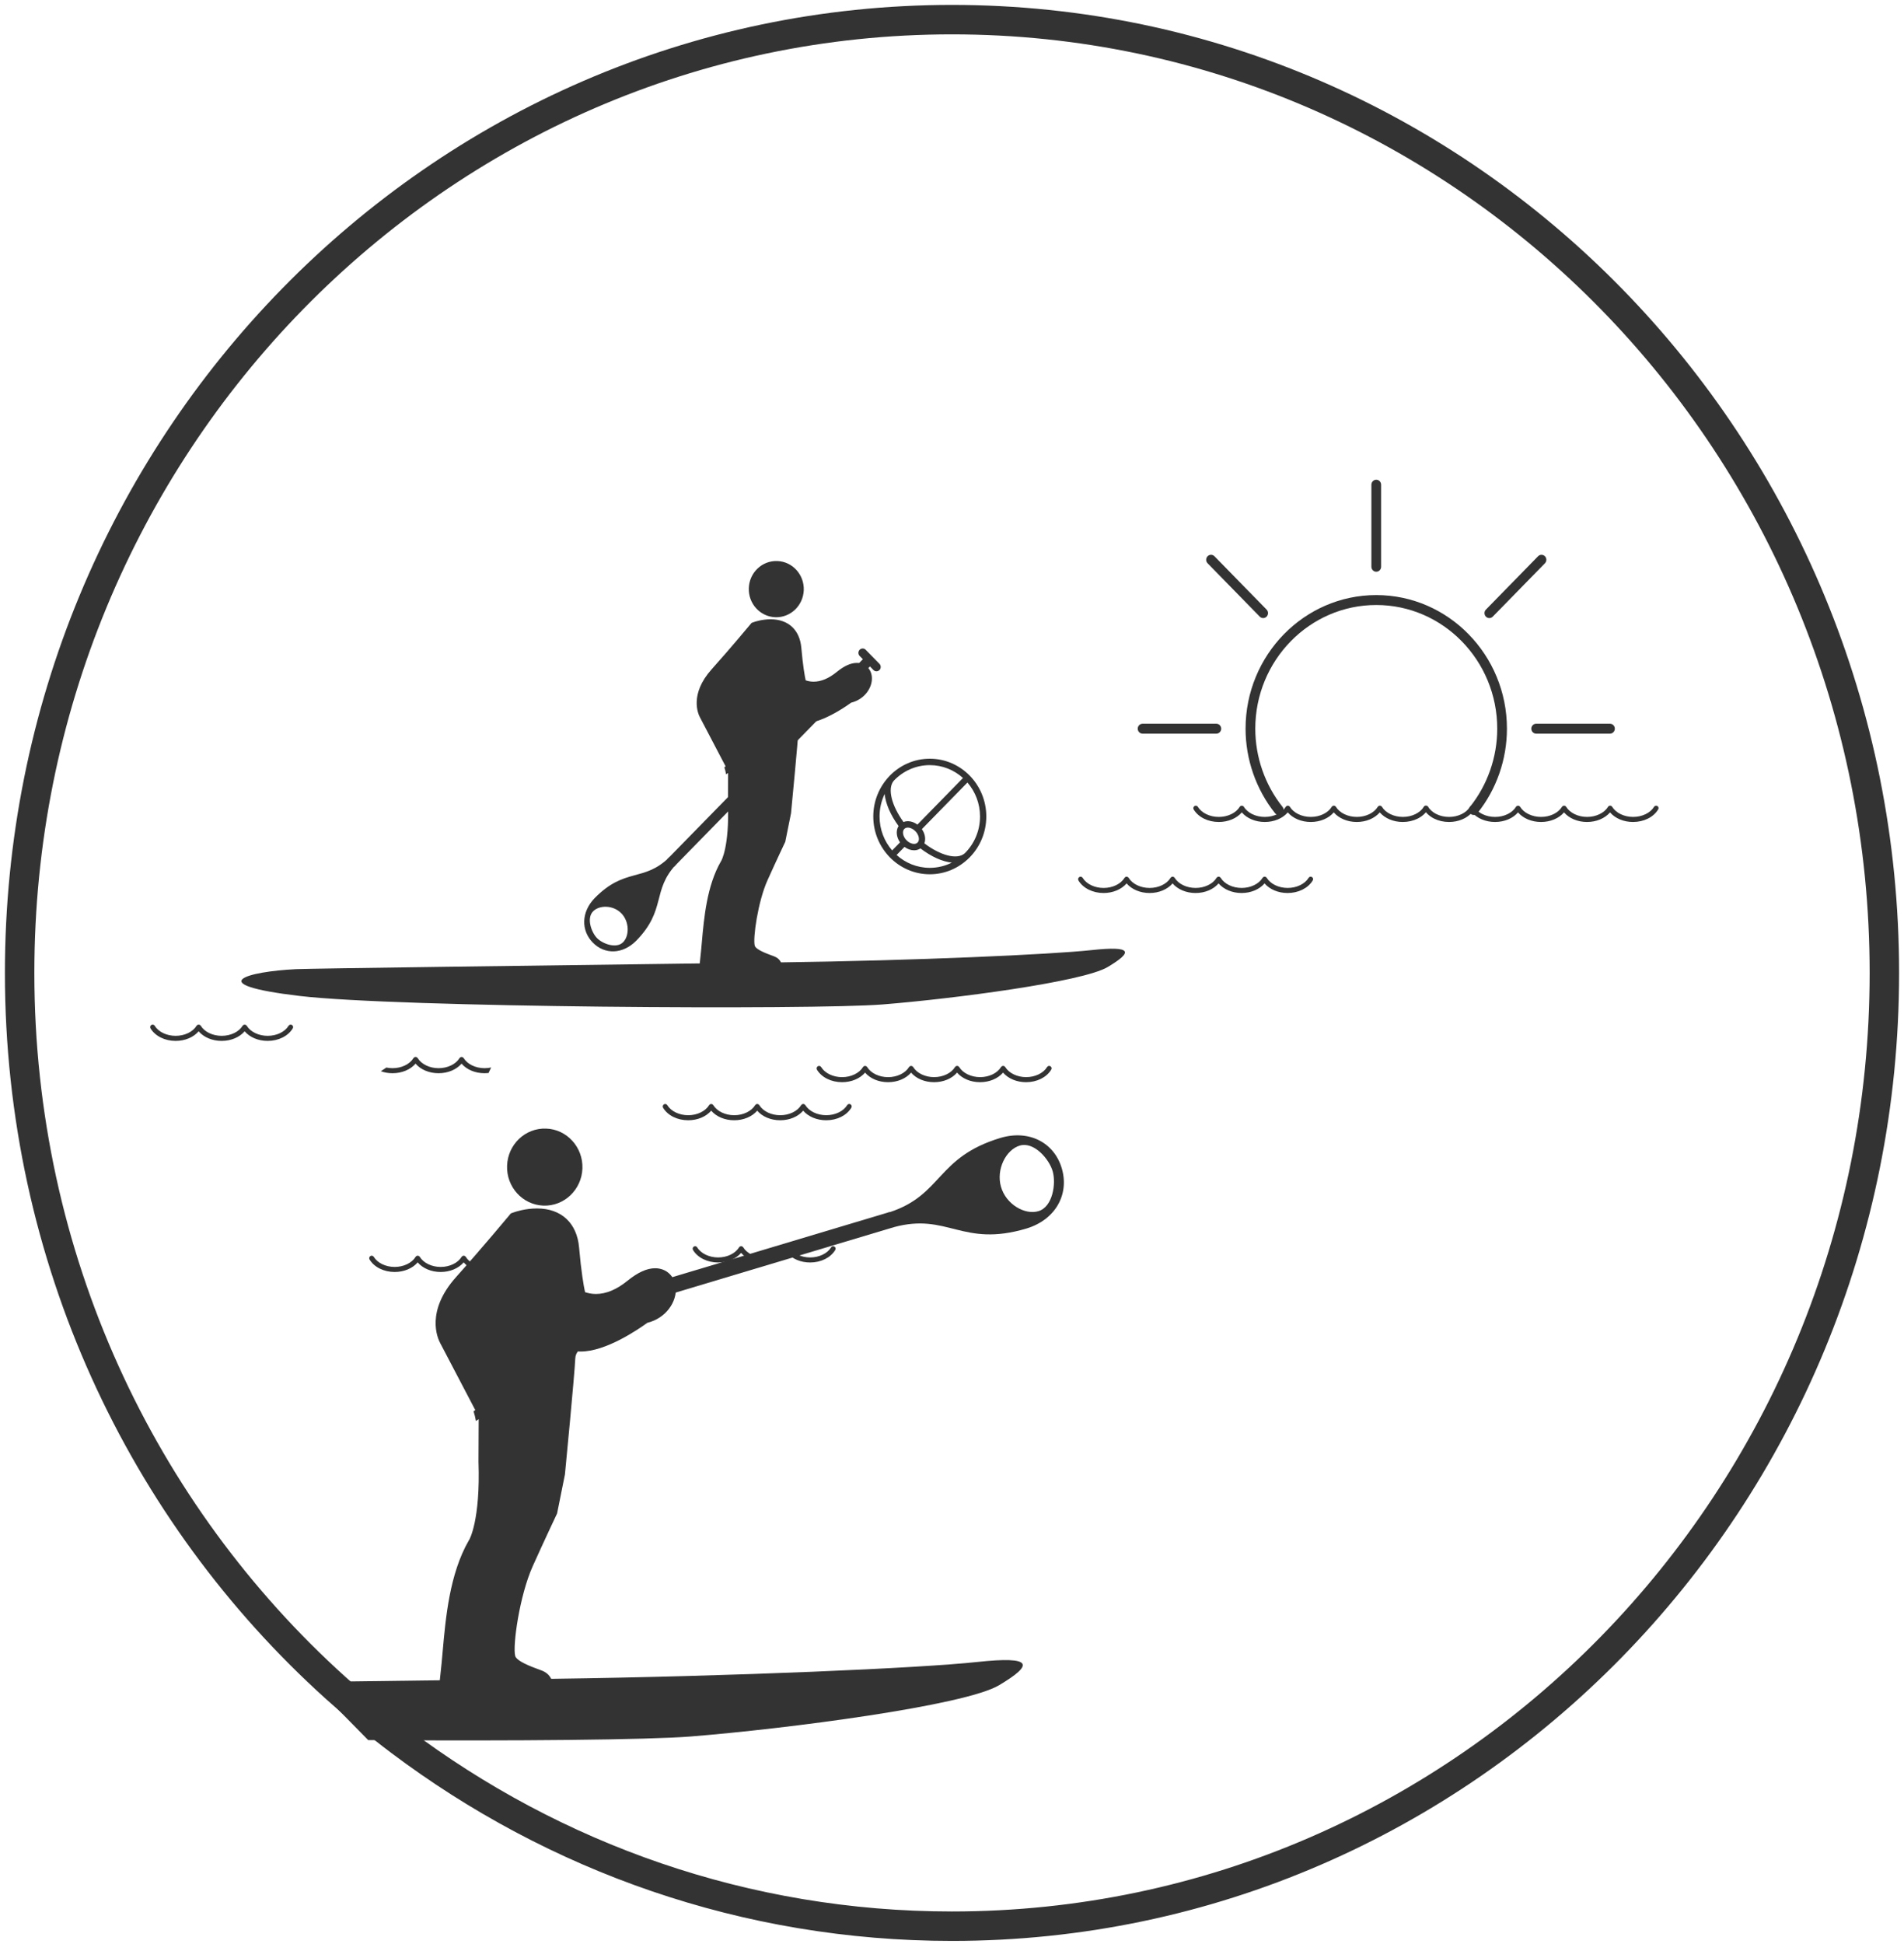 <?xml version="1.0" encoding="UTF-8" standalone="no"?>
<svg width="194px" height="198px" viewBox="0 0 194 198" version="1.1" xmlns="http://www.w3.org/2000/svg" xmlns:xlink="http://www.w3.org/1999/xlink" xmlns:sketch="http://www.bohemiancoding.com/sketch/ns">
    <!-- Generator: Sketch 3.3.2 (12043) - http://www.bohemiancoding.com/sketch -->
    <title>Imported Layers</title>
    <desc>Created with Sketch.</desc>
    <defs></defs>
    <g id="Landing" stroke="none" stroke-width="1" fill="none" fill-rule="evenodd" sketch:type="MSPage">
        <g id="Desktop-HD" sketch:type="MSArtboardGroup" transform="translate(-328, -1566)">
            <g id="How-it-works" sketch:type="MSLayerGroup" transform="translate(223, 1180)">
                <g id="4col" transform="translate(0, 274)" sketch:type="MSShapeGroup">
                    <g id="Imported-Layers" transform="translate(107, 114)">
                        <path d="M96.301,84.925 C95.527,85.613 93.826,85.155 92.186,83.914 C92.348,83.478 92.256,82.926 91.93,82.463 L96.573,77.716 C97.37,78.64 97.855,79.851 97.855,81.176 C97.855,82.645 97.258,83.974 96.301,84.925 L96.301,84.925 Z M92.737,86.407 C91.44,86.407 90.256,85.912 89.353,85.097 L90.158,84.274 C90.458,84.496 90.801,84.621 91.135,84.621 C91.376,84.621 91.601,84.553 91.786,84.428 C92.894,85.275 94.025,85.777 94.982,85.875 C94.303,86.215 93.542,86.407 92.737,86.407 L92.737,86.407 Z M87.619,81.176 C87.619,80.353 87.806,79.575 88.138,78.882 C88.235,79.86 88.728,81.016 89.556,82.148 C89.263,82.604 89.323,83.269 89.705,83.812 L88.902,84.633 C88.104,83.711 87.619,82.5 87.619,81.176 L87.619,81.176 Z M91.496,83.83 C91.387,83.943 91.239,83.966 91.135,83.966 C90.878,83.966 90.589,83.829 90.365,83.599 C89.997,83.223 89.894,82.694 90.139,82.443 C90.248,82.331 90.396,82.307 90.5,82.307 C90.757,82.307 91.045,82.444 91.27,82.675 C91.638,83.05 91.741,83.58 91.496,83.83 L91.496,83.83 Z M89.066,77.535 C89.997,76.554 91.298,75.944 92.737,75.944 C94.033,75.944 95.217,76.44 96.12,77.254 L91.477,82.001 C91.177,81.779 90.834,81.654 90.5,81.654 C90.343,81.654 90.193,81.683 90.056,81.738 C88.844,80.062 88.396,78.326 89.066,77.535 L89.066,77.535 Z M98.494,81.176 C98.494,77.93 95.911,75.29 92.737,75.29 C91.149,75.29 89.71,75.95 88.667,77.015 L88.666,77.014 C88.637,77.043 88.61,77.075 88.584,77.106 C87.591,78.163 86.979,79.597 86.979,81.176 C86.979,84.42 89.562,87.062 92.737,87.062 C94.295,87.062 95.71,86.424 96.749,85.391 C96.768,85.373 96.789,85.357 96.808,85.337 L96.806,85.335 C97.849,84.27 98.494,82.798 98.494,81.176 L98.494,81.176 Z" id="Fill-1" fill="#333333"></path>
                        <path d="M148.157,81.022 C148.046,81.022 147.934,80.985 147.843,80.907 C147.631,80.731 147.6,80.411 147.774,80.195 C149.566,77.957 150.554,75.129 150.554,72.232 C150.554,65.284 145.025,59.632 138.228,59.632 C131.431,59.632 125.902,65.284 125.902,72.232 C125.902,75.123 126.888,77.951 128.676,80.195 C128.85,80.413 128.817,80.731 128.606,80.907 C128.392,81.085 128.081,81.053 127.91,80.836 C125.977,78.41 124.912,75.354 124.912,72.232 C124.912,64.727 130.885,58.62 138.228,58.62 C145.57,58.62 151.543,64.727 151.543,72.232 C151.543,75.362 150.476,78.418 148.539,80.836 C148.441,80.959 148.3,81.022 148.157,81.022" id="Fill-2" fill="#333333"></path>
                        <path d="M138.228,56.241 C137.955,56.241 137.733,56.014 137.733,55.735 L137.733,47.376 C137.733,47.097 137.955,46.87 138.228,46.87 C138.5,46.87 138.723,47.097 138.723,47.376 L138.723,55.735 C138.723,56.014 138.5,56.241 138.228,56.241" id="Fill-3" fill="#333333"></path>
                        <path d="M162.041,72.738 L154.521,72.738 C154.248,72.738 154.026,72.51 154.026,72.232 C154.026,71.953 154.248,71.726 154.521,71.726 L162.041,71.726 C162.313,71.726 162.536,71.953 162.536,72.232 C162.536,72.51 162.313,72.738 162.041,72.738" id="Fill-4" fill="#333333"></path>
                        <path d="M121.935,72.738 L114.419,72.738 C114.146,72.738 113.924,72.51 113.924,72.232 C113.924,71.953 114.146,71.726 114.419,71.726 L121.935,71.726 C122.207,71.726 122.43,71.953 122.43,72.232 C122.43,72.51 122.207,72.738 121.935,72.738" id="Fill-5" fill="#333333"></path>
                        <path d="M126.706,60.964 C126.578,60.964 126.453,60.914 126.356,60.816 L121.042,55.381 C120.848,55.184 120.848,54.864 121.042,54.666 C121.235,54.468 121.548,54.468 121.742,54.666 L127.056,60.101 C127.249,60.298 127.249,60.618 127.056,60.816 C126.959,60.914 126.832,60.964 126.706,60.964" id="Fill-6" fill="#333333"></path>
                        <path d="M149.749,60.964 C149.622,60.964 149.496,60.914 149.4,60.816 C149.206,60.618 149.206,60.298 149.4,60.101 L154.714,54.666 C154.907,54.468 155.22,54.468 155.414,54.666 C155.607,54.864 155.607,55.184 155.414,55.381 L150.099,60.816 C150.003,60.914 149.877,60.964 149.749,60.964" id="Fill-7" fill="#333333"></path>
                        <path d="M76.992,60.877 C78.539,60.934 79.837,59.699 79.897,58.117 C79.951,56.536 78.738,55.204 77.201,55.153 C75.649,55.093 74.351,56.333 74.297,57.909 C74.237,59.49 75.445,60.817 76.992,60.877" id="Fill-8" fill="#333333"></path>
                        <path d="M109.232,94.786 C105.085,95.236 91.266,95.854 77.577,96.038 C77.471,95.828 77.311,95.645 77.091,95.524 C76.957,95.447 76.788,95.386 76.549,95.3 C75.534,94.933 74.983,94.613 74.903,94.343 C74.694,93.617 75.221,89.848 76.201,87.673 C77.165,85.527 77.952,83.89 77.957,83.869 L78.012,83.757 L78.036,83.636 L78.589,80.889 L78.598,80.839 L78.603,80.788 C78.633,80.484 79.32,73.371 79.364,72.248 C79.375,71.992 79.469,71.82 79.558,71.714 C79.628,71.717 79.698,71.717 79.772,71.717 C81.637,71.717 84.014,70.096 84.721,69.583 C86.133,69.236 86.915,67.996 86.835,66.974 C86.77,66.126 86.138,65.531 85.303,65.531 C84.687,65.531 84.014,65.835 83.239,66.466 C82.443,67.111 81.657,67.442 80.901,67.442 C80.553,67.442 80.28,67.372 80.09,67.305 C79.986,66.823 79.807,65.8 79.648,63.995 C79.494,62.175 78.325,61.086 76.52,61.086 C75.644,61.086 74.908,61.336 74.829,61.366 L74.579,61.453 L74.41,61.656 C74.391,61.677 72.476,63.985 70.506,66.186 C68.243,68.719 69.118,70.706 69.327,71.092 L71.934,76.071 L71.806,76.162 C71.881,76.398 71.94,76.639 71.983,76.884 L72.186,76.741 L72.173,79.904 C72.322,84.282 71.49,85.7 71.481,85.709 L71.456,85.746 L71.451,85.756 C70.023,88.242 69.736,91.46 69.506,94.043 C69.457,94.613 69.407,95.146 69.352,95.62 C69.33,95.811 69.314,95.978 69.298,96.145 C53.515,96.349 29.503,96.663 28.174,96.728 C23.185,96.967 18.475,98.268 28.526,99.458 C38.579,100.643 80.773,100.892 87.934,100.323 C95.101,99.748 108.322,98.034 110.868,96.509 C113.42,94.984 113.44,94.333 109.232,94.786" id="Fill-9" fill="#333333"></path>
                        <path d="M32.193,169.941 C12.461,152.147 0,126.124 0,97.111 C0,43.478 42.533,0 95,0 C147.467,0 190,43.478 190,97.111 C190,150.744 147.467,194.222 95,194.222 C73.944,194.222 54.496,187.208 38.747,175.356 C36.481,173.651 34.299,171.841 32.193,169.941 L32.193,169.941 Z" id="Stroke-10" stroke="#333333" stroke-width="3"></path>
                        <path d="M86.995,66.255 L85.591,64.821 C85.422,64.648 85.422,64.365 85.591,64.192 C85.76,64.019 86.037,64.019 86.206,64.192 L87.61,65.627 C87.779,65.799 87.779,66.083 87.61,66.255 C87.441,66.428 87.164,66.428 86.995,66.255" id="Fill-11" fill="#333333"></path>
                        <path d="M66.686,86.287 L87.146,65.372 L86.425,64.636 L65.966,85.551 L66.686,86.287" id="Fill-12" fill="#333333"></path>
                        <path d="M58.401,94.021 C59.597,95.251 61.439,95.241 62.835,93.823 C65.919,90.662 64.388,88.737 66.9,86.044 C66.978,85.96 66.968,85.818 66.876,85.725 L66.697,85.542 L66.514,85.355 C66.422,85.26 66.284,85.249 66.202,85.329 C63.569,87.895 61.686,86.335 58.594,89.487 C57.206,90.914 57.201,92.801 58.401,94.021 L58.401,94.021 Z M61.306,91.035 C62.128,91.876 62.147,93.312 61.494,93.978 C60.812,94.676 59.407,94.154 58.831,93.565 C58.255,92.976 57.744,91.54 58.426,90.843 C59.079,90.175 60.483,90.195 61.306,91.035 L61.306,91.035 Z" id="Fill-13" fill="#333333"></path>
                        <path d="M53.362,120.817 C55.483,120.894 57.262,119.201 57.344,117.033 C57.419,114.865 55.756,113.039 53.649,112.97 C51.521,112.886 49.742,114.586 49.667,116.747 C49.585,118.915 51.241,120.734 53.362,120.817" id="Fill-14" fill="#333333"></path>
                        <path d="M35.517,175.264 C50.523,175.366 64.059,175.24 68.363,174.897 C78.19,174.11 96.315,171.76 99.807,169.668 C103.305,167.577 103.333,166.685 97.564,167.306 C91.878,167.925 72.931,168.77 54.164,169.023 C54.019,168.735 53.8,168.485 53.498,168.318 C53.313,168.213 53.083,168.129 52.755,168.01 C51.363,167.507 50.607,167.069 50.497,166.699 C50.211,165.703 50.934,160.537 52.278,157.554 C53.6,154.613 54.678,152.368 54.685,152.34 L54.761,152.185 L54.794,152.02 L55.551,148.255 L55.563,148.185 L55.57,148.115 C55.612,147.698 56.553,137.946 56.614,136.405 C56.628,136.056 56.758,135.821 56.88,135.673 C56.976,135.68 57.072,135.68 57.173,135.68 C59.731,135.68 62.99,133.455 63.959,132.753 C65.895,132.278 66.966,130.578 66.857,129.176 C66.767,128.013 65.902,127.197 64.756,127.197 C63.911,127.197 62.99,127.615 61.927,128.479 C60.836,129.364 59.759,129.817 58.721,129.817 C58.245,129.817 57.87,129.721 57.61,129.63 C57.466,128.968 57.222,127.567 57.004,125.091 C56.793,122.595 55.19,121.104 52.714,121.104 C51.514,121.104 50.504,121.446 50.396,121.487 L50.054,121.607 L49.822,121.885 C49.796,121.913 47.17,125.077 44.47,128.095 C41.367,131.567 42.567,134.292 42.853,134.823 L46.428,141.647 L46.252,141.772 C46.354,142.095 46.435,142.426 46.495,142.763 L46.773,142.566 L46.755,146.904 C46.959,152.905 45.819,154.85 45.807,154.863 L45.772,154.913 L45.765,154.927 C43.808,158.335 43.413,162.747 43.099,166.289 C43.031,167.069 42.963,167.8 42.888,168.45 C42.857,168.712 42.835,168.941 42.813,169.17 C38.743,169.222 34.274,169.28 29.687,169.34" id="Fill-15" fill="#333333"></path>
                        <path id="Fill-16" fill="#333333"></path>
                        <path d="M47.489,137.013 L46.474,133.473 C46.406,133.238 46.164,133.103 45.934,133.171 L45.459,133.313 C45.229,133.383 45.097,133.631 45.164,133.865 L46.179,137.405 C46.246,137.639 46.489,137.775 46.719,137.707 L47.194,137.565 C47.423,137.495 47.556,137.247 47.489,137.013" id="Fill-17" fill="#333333"></path>
                        <path d="M89.079,123.009 L45.424,136.093 L44.982,134.553 L88.638,121.47 L89.079,123.009" id="Fill-18" fill="#333333"></path>
                        <path d="M99.946,113.917 C93.375,115.896 94.06,119.721 88.624,121.494 C88.454,121.55 88.365,121.754 88.422,121.953 L88.648,122.74 C88.705,122.94 88.888,123.062 89.06,123.015 C94.576,121.507 96.017,125.109 102.593,123.148 C105.554,122.251 106.953,119.665 106.197,117.059 C105.458,114.452 102.912,113.039 99.946,113.917 L99.946,113.917 Z M101.898,114.703 C103.35,114.267 104.9,116.067 105.259,117.32 C105.618,118.573 105.265,120.943 103.812,121.379 C102.422,121.795 100.504,120.688 99.991,118.899 C99.478,117.11 100.508,115.119 101.898,114.703 L101.898,114.703 Z" id="Fill-19" fill="#333333"></path>
                        <path d="M84.664,110.499 C84.545,110.424 84.391,110.461 84.318,110.581 C83.939,111.204 83.102,111.606 82.188,111.606 C81.274,111.606 80.439,111.204 80.058,110.581 C80.056,110.579 80.054,110.578 80.052,110.576 C80.044,110.562 80.03,110.55 80.017,110.538 C80.005,110.526 79.996,110.513 79.983,110.504 C79.981,110.502 79.979,110.501 79.977,110.499 C79.967,110.492 79.955,110.492 79.942,110.486 C79.927,110.48 79.911,110.471 79.893,110.466 C79.878,110.463 79.862,110.464 79.845,110.464 C79.829,110.464 79.813,110.463 79.796,110.466 C79.778,110.471 79.762,110.48 79.745,110.486 C79.733,110.492 79.72,110.493 79.71,110.499 C79.708,110.501 79.706,110.502 79.705,110.504 C79.691,110.513 79.68,110.528 79.668,110.54 C79.656,110.552 79.643,110.563 79.633,110.578 C79.631,110.579 79.629,110.581 79.628,110.583 C79.249,111.206 78.411,111.608 77.497,111.608 C76.584,111.608 75.748,111.206 75.368,110.583 C75.366,110.581 75.364,110.579 75.362,110.578 C75.354,110.563 75.34,110.552 75.328,110.54 C75.315,110.528 75.305,110.514 75.291,110.504 C75.289,110.502 75.287,110.501 75.285,110.499 C75.275,110.492 75.263,110.492 75.251,110.486 C75.233,110.48 75.217,110.471 75.2,110.466 C75.184,110.463 75.168,110.464 75.153,110.464 C75.137,110.464 75.121,110.463 75.106,110.466 C75.088,110.471 75.073,110.48 75.056,110.486 C75.044,110.492 75.032,110.493 75.022,110.499 C75.02,110.501 75.018,110.502 75.017,110.504 C75.002,110.513 74.992,110.528 74.98,110.54 C74.967,110.552 74.955,110.563 74.945,110.578 C74.943,110.579 74.942,110.581 74.94,110.583 C74.56,111.206 73.723,111.608 72.81,111.608 C71.896,111.608 71.06,111.206 70.679,110.583 C70.677,110.581 70.676,110.579 70.676,110.579 C70.665,110.563 70.652,110.55 70.638,110.538 C70.627,110.528 70.617,110.514 70.604,110.506 C70.602,110.504 70.601,110.502 70.599,110.501 C70.587,110.493 70.573,110.492 70.561,110.486 C70.545,110.48 70.531,110.472 70.513,110.468 C70.498,110.464 70.482,110.466 70.465,110.466 C70.449,110.466 70.433,110.464 70.415,110.468 C70.4,110.472 70.384,110.48 70.368,110.486 C70.356,110.492 70.342,110.493 70.33,110.501 C70.328,110.502 70.326,110.504 70.325,110.506 C70.313,110.514 70.304,110.528 70.293,110.538 C70.279,110.55 70.265,110.563 70.255,110.579 C70.253,110.581 70.251,110.583 70.251,110.583 C69.872,111.206 69.035,111.608 68.121,111.608 C67.208,111.608 66.372,111.206 65.991,110.583 C65.918,110.461 65.762,110.426 65.645,110.501 C65.526,110.576 65.492,110.734 65.565,110.854 C66.042,111.637 67.021,112.122 68.121,112.122 C69.077,112.122 69.942,111.754 70.465,111.145 C70.987,111.754 71.852,112.122 72.808,112.122 C73.764,112.122 74.628,111.754 75.151,111.145 C75.675,111.754 76.539,112.122 77.494,112.122 C78.45,112.122 79.313,111.754 79.837,111.145 C80.362,111.754 81.225,112.122 82.181,112.122 C83.282,112.122 84.26,111.637 84.737,110.854 C84.818,110.732 84.781,110.576 84.664,110.499 L84.664,110.499 Z M54.756,125.954 C54.637,125.878 54.484,125.916 54.41,126.036 C54.031,126.659 53.194,127.061 52.28,127.061 C51.366,127.061 50.531,126.659 50.15,126.036 C50.148,126.034 50.147,126.033 50.145,126.031 C50.136,126.016 50.122,126.005 50.11,125.993 C50.098,125.981 50.089,125.968 50.075,125.959 C50.073,125.957 50.071,125.955 50.07,125.954 C50.059,125.947 50.047,125.947 50.035,125.941 C50.019,125.934 50.003,125.926 49.986,125.921 C49.97,125.918 49.955,125.919 49.937,125.919 C49.921,125.919 49.905,125.918 49.888,125.921 C49.87,125.926 49.855,125.934 49.837,125.941 C49.825,125.947 49.813,125.948 49.803,125.954 C49.801,125.955 49.799,125.957 49.797,125.959 C49.783,125.968 49.773,125.982 49.76,125.994 C49.748,126.007 49.736,126.018 49.726,126.033 C49.724,126.034 49.722,126.036 49.72,126.038 C49.341,126.66 48.504,127.063 47.59,127.063 C46.677,127.063 45.841,126.66 45.46,126.038 C45.459,126.036 45.457,126.034 45.455,126.033 C45.446,126.018 45.432,126.007 45.42,125.994 C45.408,125.982 45.397,125.969 45.383,125.959 C45.382,125.957 45.38,125.955 45.378,125.954 C45.368,125.947 45.355,125.947 45.343,125.941 C45.326,125.934 45.31,125.926 45.293,125.921 C45.277,125.918 45.261,125.919 45.245,125.919 C45.229,125.919 45.214,125.918 45.198,125.921 C45.181,125.926 45.165,125.934 45.149,125.941 C45.137,125.947 45.125,125.948 45.114,125.954 C45.112,125.955 45.111,125.957 45.109,125.959 C45.095,125.968 45.085,125.982 45.073,125.994 C45.06,126.007 45.048,126.018 45.037,126.033 C45.036,126.034 45.034,126.036 45.032,126.038 C44.653,126.66 43.816,127.063 42.902,127.063 C41.988,127.063 41.153,126.66 40.772,126.038 C40.77,126.036 40.768,126.034 40.768,126.034 C40.758,126.018 40.744,126.005 40.73,125.993 C40.72,125.982 40.709,125.969 40.697,125.96 C40.695,125.959 40.693,125.957 40.692,125.955 C40.679,125.948 40.665,125.947 40.653,125.941 C40.638,125.934 40.623,125.927 40.606,125.923 C40.59,125.919 40.574,125.921 40.557,125.921 C40.541,125.921 40.526,125.919 40.508,125.923 C40.492,125.927 40.477,125.934 40.461,125.941 C40.449,125.947 40.435,125.948 40.422,125.955 C40.421,125.957 40.419,125.959 40.417,125.96 C40.405,125.969 40.396,125.982 40.386,125.993 C40.372,126.005 40.358,126.018 40.347,126.034 C40.346,126.036 40.344,126.038 40.344,126.038 C39.965,126.66 39.127,127.063 38.214,127.063 C37.3,127.063 36.465,126.66 36.084,126.038 C36.01,125.916 35.855,125.881 35.738,125.955 C35.619,126.031 35.584,126.189 35.658,126.309 C36.134,127.092 37.113,127.577 38.214,127.577 C39.169,127.577 40.035,127.209 40.557,126.6 C41.08,127.209 41.944,127.577 42.9,127.577 C43.856,127.577 44.721,127.209 45.243,126.6 C45.768,127.209 46.631,127.577 47.587,127.577 C48.542,127.577 49.406,127.209 49.93,126.6 C50.454,127.209 51.317,127.577 52.273,127.577 C53.374,127.577 54.353,127.092 54.83,126.309 C54.91,126.187 54.873,126.031 54.756,125.954 L54.756,125.954 Z M83.025,124.989 C82.906,124.914 82.752,124.951 82.679,125.071 C82.3,125.694 81.463,126.096 80.549,126.096 C79.635,126.096 78.798,125.694 78.419,125.071 C78.417,125.069 78.415,125.068 78.414,125.066 C78.405,125.052 78.392,125.041 78.38,125.03 C78.368,125.018 78.358,125.003 78.344,124.994 C78.342,124.992 78.34,124.991 78.338,124.989 C78.328,124.982 78.315,124.982 78.305,124.977 C78.288,124.97 78.272,124.961 78.253,124.956 C78.237,124.953 78.221,124.955 78.206,124.955 C78.19,124.955 78.174,124.953 78.159,124.956 C78.139,124.961 78.124,124.97 78.106,124.977 C78.095,124.982 78.083,124.982 78.073,124.989 C78.071,124.991 78.069,124.992 78.068,124.994 C78.053,125.003 78.043,125.018 78.031,125.03 C78.019,125.043 78.006,125.054 77.997,125.066 C77.996,125.068 77.994,125.069 77.992,125.071 C77.613,125.694 76.776,126.096 75.862,126.096 C74.948,126.096 74.113,125.694 73.732,125.071 C73.73,125.069 73.729,125.068 73.727,125.066 C73.718,125.052 73.704,125.041 73.692,125.028 C73.68,125.016 73.669,125.001 73.655,124.992 C73.653,124.991 73.652,124.989 73.65,124.987 C73.64,124.98 73.629,124.98 73.617,124.975 C73.599,124.968 73.584,124.958 73.564,124.955 C73.549,124.951 73.535,124.953 73.519,124.953 C73.502,124.953 73.486,124.951 73.468,124.955 C73.451,124.958 73.435,124.968 73.418,124.975 C73.406,124.98 73.393,124.982 73.383,124.987 C73.381,124.989 73.379,124.991 73.377,124.992 C73.364,125.001 73.353,125.016 73.341,125.028 C73.329,125.041 73.317,125.052 73.306,125.066 C73.304,125.068 73.302,125.069 73.3,125.071 C72.922,125.694 72.086,126.096 71.171,126.096 C70.257,126.096 69.42,125.694 69.04,125.071 C68.967,124.95 68.811,124.914 68.695,124.989 C68.576,125.065 68.541,125.223 68.614,125.343 C69.091,126.125 70.07,126.61 71.171,126.61 C72.126,126.61 72.991,126.243 73.514,125.634 C74.036,126.243 74.901,126.61 75.857,126.61 C76.813,126.61 77.678,126.243 78.201,125.634 C78.724,126.243 79.588,126.61 80.544,126.61 C81.645,126.61 82.623,126.125 83.1,125.343 C83.178,125.221 83.142,125.065 83.025,124.989 L83.025,124.989 Z M48.042,106.744 C47.829,106.791 47.605,106.816 47.376,106.816 C46.462,106.816 45.624,106.414 45.245,105.791 C45.244,105.789 45.242,105.788 45.24,105.786 C45.232,105.771 45.219,105.761 45.207,105.75 C45.195,105.738 45.184,105.723 45.17,105.714 C45.168,105.712 45.167,105.711 45.165,105.709 C45.155,105.702 45.142,105.702 45.132,105.697 C45.114,105.689 45.099,105.68 45.079,105.676 C45.064,105.673 45.048,105.675 45.032,105.675 C45.016,105.675 45.001,105.673 44.985,105.676 C44.966,105.68 44.95,105.689 44.933,105.697 C44.922,105.702 44.91,105.702 44.899,105.709 C44.898,105.711 44.896,105.712 44.894,105.714 C44.88,105.723 44.87,105.738 44.858,105.75 C44.845,105.763 44.833,105.773 44.824,105.786 C44.823,105.788 44.821,105.789 44.819,105.791 C44.44,106.414 43.603,106.816 42.689,106.816 C41.775,106.816 40.94,106.414 40.559,105.791 C40.557,105.789 40.555,105.788 40.554,105.786 C40.545,105.771 40.531,105.761 40.518,105.748 C40.506,105.736 40.496,105.721 40.482,105.712 C40.48,105.711 40.479,105.709 40.477,105.707 C40.466,105.7 40.456,105.7 40.443,105.695 C40.426,105.688 40.41,105.678 40.391,105.675 C40.375,105.671 40.361,105.673 40.346,105.673 C40.328,105.673 40.313,105.671 40.295,105.675 C40.277,105.678 40.262,105.688 40.244,105.695 C40.232,105.7 40.22,105.702 40.209,105.707 C40.208,105.709 40.206,105.711 40.204,105.712 C40.19,105.721 40.18,105.736 40.167,105.748 C40.155,105.761 40.143,105.771 40.132,105.786 C40.131,105.788 40.129,105.789 40.127,105.791 C39.748,106.414 38.913,106.816 37.997,106.816 C37.781,106.816 37.569,106.794 37.366,106.751 L36.802,107.126 C37.168,107.259 37.574,107.33 37.997,107.33 C38.953,107.33 39.818,106.963 40.34,106.354 C40.863,106.963 41.728,107.33 42.684,107.33 C43.639,107.33 44.505,106.963 45.027,106.354 C45.551,106.963 46.414,107.33 47.37,107.33 C47.508,107.33 47.643,107.323 47.777,107.308 L48.042,106.744 L48.042,106.744 Z M27.751,102.414 C27.632,102.339 27.478,102.377 27.404,102.496 C27.025,103.12 26.189,103.521 25.275,103.521 C24.361,103.521 23.523,103.12 23.144,102.496 C23.143,102.495 23.141,102.493 23.139,102.491 C23.131,102.477 23.118,102.467 23.106,102.455 C23.094,102.443 23.083,102.429 23.069,102.42 C23.067,102.417 23.066,102.416 23.064,102.414 C23.054,102.407 23.041,102.407 23.031,102.402 C23.013,102.395 22.998,102.386 22.978,102.382 C22.963,102.379 22.947,102.381 22.931,102.381 C22.915,102.381 22.9,102.379 22.884,102.382 C22.865,102.386 22.849,102.395 22.832,102.402 C22.821,102.407 22.809,102.407 22.798,102.414 C22.797,102.416 22.795,102.417 22.793,102.42 C22.779,102.429 22.769,102.443 22.757,102.455 C22.744,102.469 22.732,102.479 22.723,102.491 C22.722,102.493 22.72,102.495 22.718,102.496 C22.339,103.12 21.502,103.521 20.588,103.521 C19.674,103.521 18.839,103.12 18.458,102.496 C18.456,102.495 18.454,102.493 18.453,102.491 C18.444,102.477 18.43,102.467 18.418,102.453 C18.405,102.441 18.395,102.427 18.381,102.417 C18.379,102.416 18.378,102.414 18.376,102.412 C18.365,102.405 18.355,102.405 18.342,102.4 C18.325,102.393 18.309,102.384 18.29,102.381 C18.274,102.377 18.26,102.379 18.245,102.379 C18.227,102.379 18.212,102.377 18.194,102.381 C18.176,102.384 18.161,102.393 18.143,102.4 C18.131,102.405 18.119,102.407 18.108,102.412 C18.107,102.414 18.105,102.416 18.103,102.417 C18.089,102.427 18.079,102.441 18.066,102.453 C18.054,102.467 18.042,102.477 18.031,102.491 C18.03,102.493 18.028,102.495 18.026,102.496 C17.647,103.12 16.812,103.521 15.896,103.521 C14.982,103.521 14.146,103.12 13.766,102.496 C13.693,102.376 13.537,102.339 13.42,102.414 C13.301,102.49 13.267,102.648 13.34,102.768 C13.817,103.55 14.795,104.037 15.896,104.037 C16.852,104.037 17.717,103.669 18.239,103.059 C18.762,103.669 19.627,104.037 20.583,104.037 C21.539,104.037 22.404,103.669 22.926,103.059 C23.45,103.669 24.313,104.037 25.269,104.037 C26.37,104.037 27.348,103.55 27.826,102.768 C27.904,102.646 27.867,102.49 27.751,102.414 L27.751,102.414 Z M105.032,106.62 C104.913,106.545 104.76,106.582 104.686,106.702 C104.307,107.325 103.47,107.727 102.556,107.727 C101.642,107.727 100.807,107.325 100.426,106.702 C100.424,106.7 100.423,106.699 100.421,106.696 C100.412,106.682 100.398,106.672 100.386,106.66 C100.374,106.646 100.363,106.634 100.349,106.623 C100.347,106.622 100.346,106.62 100.344,106.618 C100.333,106.611 100.321,106.611 100.309,106.606 C100.293,106.598 100.276,106.589 100.258,106.586 C100.242,106.582 100.227,106.584 100.211,106.584 C100.195,106.584 100.18,106.582 100.164,106.586 C100.146,106.589 100.131,106.598 100.113,106.606 C100.101,106.611 100.089,106.613 100.078,106.618 C100.076,106.62 100.075,106.622 100.073,106.623 C100.059,106.632 100.049,106.646 100.036,106.66 C100.024,106.672 100.012,106.682 100.001,106.696 C100,106.699 99.998,106.7 99.996,106.702 C99.617,107.325 98.78,107.727 97.866,107.727 C96.952,107.727 96.117,107.325 95.736,106.702 C95.734,106.7 95.732,106.699 95.731,106.696 C95.722,106.682 95.708,106.672 95.696,106.66 C95.684,106.646 95.673,106.634 95.659,106.623 C95.657,106.622 95.655,106.62 95.654,106.618 C95.643,106.611 95.631,106.611 95.619,106.606 C95.603,106.598 95.586,106.589 95.568,106.586 C95.553,106.582 95.537,106.584 95.521,106.584 C95.506,106.584 95.49,106.582 95.474,106.586 C95.456,106.589 95.441,106.598 95.423,106.606 C95.411,106.611 95.399,106.613 95.388,106.618 C95.387,106.62 95.385,106.622 95.383,106.623 C95.369,106.632 95.358,106.646 95.346,106.66 C95.334,106.672 95.322,106.682 95.311,106.696 C95.31,106.699 95.308,106.7 95.306,106.702 C94.927,107.325 94.09,107.727 93.176,107.727 C92.263,107.727 91.427,107.325 91.046,106.702 C91.044,106.7 91.043,106.699 91.041,106.696 C91.032,106.682 91.018,106.672 91.006,106.66 C90.994,106.646 90.983,106.634 90.971,106.625 C90.969,106.623 90.967,106.622 90.966,106.62 C90.955,106.613 90.943,106.611 90.931,106.608 C90.913,106.6 90.898,106.591 90.882,106.587 C90.866,106.584 90.85,106.586 90.833,106.586 C90.817,106.586 90.802,106.584 90.784,106.587 C90.767,106.591 90.751,106.6 90.735,106.608 C90.723,106.613 90.711,106.615 90.7,106.62 C90.698,106.622 90.697,106.623 90.695,106.625 C90.681,106.634 90.67,106.648 90.658,106.661 C90.646,106.673 90.634,106.684 90.623,106.699 C90.622,106.7 90.62,106.702 90.618,106.704 C90.239,107.327 89.404,107.729 88.488,107.729 C87.574,107.729 86.737,107.327 86.358,106.704 C86.356,106.702 86.354,106.7 86.353,106.699 C86.344,106.684 86.33,106.673 86.317,106.661 C86.305,106.648 86.295,106.636 86.281,106.625 L86.276,106.62 C86.265,106.613 86.253,106.613 86.241,106.608 C86.224,106.6 86.207,106.591 86.19,106.587 C86.174,106.584 86.159,106.586 86.143,106.586 C86.127,106.586 86.112,106.584 86.096,106.587 C86.078,106.591 86.061,106.6 86.045,106.608 C86.035,106.613 86.022,106.615 86.01,106.62 L86.005,106.625 C85.991,106.634 85.981,106.648 85.968,106.661 C85.956,106.673 85.944,106.684 85.935,106.699 C85.933,106.7 85.931,106.702 85.93,106.704 C85.551,107.327 84.713,107.729 83.8,107.729 C82.886,107.729 82.05,107.327 81.67,106.704 C81.596,106.582 81.441,106.546 81.323,106.622 C81.205,106.696 81.17,106.856 81.243,106.976 C81.72,107.758 82.699,108.243 83.8,108.243 C84.755,108.243 85.621,107.876 86.143,107.267 C86.665,107.876 87.53,108.243 88.486,108.243 C89.442,108.243 90.307,107.876 90.829,107.267 C91.352,107.876 92.217,108.243 93.173,108.243 C94.128,108.243 94.993,107.876 95.516,107.267 C96.04,107.876 96.903,108.243 97.859,108.243 C98.815,108.243 99.678,107.876 100.203,107.267 C100.726,107.876 101.59,108.243 102.546,108.243 C103.647,108.243 104.625,107.758 105.102,106.976 C105.188,106.854 105.151,106.695 105.032,106.62 L105.032,106.62 Z M93.144,96.86 C93.026,96.785 92.872,96.822 92.798,96.941 C92.419,97.565 91.582,97.967 90.668,97.967 C89.754,97.967 88.919,97.565 88.538,96.941 C88.536,96.939 88.535,96.938 88.533,96.936 C88.524,96.922 88.51,96.912 88.498,96.9 C88.486,96.886 88.475,96.874 88.461,96.863 C88.46,96.862 88.458,96.86 88.456,96.858 C88.445,96.85 88.433,96.85 88.421,96.845 C88.405,96.838 88.388,96.829 88.37,96.826 C88.354,96.822 88.339,96.824 88.323,96.824 C88.308,96.824 88.292,96.822 88.276,96.826 C88.258,96.829 88.243,96.838 88.225,96.845 C88.213,96.85 88.201,96.852 88.19,96.858 C88.188,96.86 88.187,96.862 88.185,96.863 C88.171,96.872 88.161,96.886 88.148,96.9 C88.136,96.912 88.124,96.922 88.113,96.936 C88.112,96.938 88.11,96.939 88.108,96.941 C87.729,97.565 86.892,97.967 85.978,97.967 C85.064,97.967 84.229,97.565 83.848,96.941 C83.846,96.939 83.845,96.938 83.843,96.936 C83.834,96.922 83.82,96.912 83.808,96.9 C83.796,96.886 83.785,96.874 83.771,96.863 C83.769,96.862 83.767,96.86 83.766,96.858 C83.756,96.85 83.743,96.85 83.731,96.845 C83.715,96.838 83.698,96.829 83.68,96.826 C83.665,96.822 83.649,96.824 83.633,96.824 C83.618,96.824 83.602,96.822 83.586,96.826 C83.568,96.829 83.553,96.838 83.535,96.845 C83.523,96.85 83.511,96.852 83.501,96.858 C83.499,96.86 83.497,96.862 83.495,96.863 C83.481,96.872 83.471,96.886 83.458,96.9 C83.446,96.912 83.434,96.922 83.423,96.936 C83.422,96.938 83.42,96.939 83.418,96.941 C83.039,97.565 82.202,97.967 81.288,97.967 C80.375,97.967 79.539,97.565 79.158,96.941 C79.156,96.939 79.155,96.938 79.153,96.936 C79.144,96.922 79.13,96.912 79.118,96.9 C79.106,96.886 79.095,96.874 79.083,96.865 C79.081,96.863 79.079,96.862 79.078,96.86 C79.067,96.852 79.055,96.85 79.043,96.847 C79.025,96.84 79.01,96.831 78.994,96.827 C78.978,96.824 78.962,96.826 78.945,96.826 C78.929,96.826 78.914,96.824 78.896,96.827 C78.879,96.831 78.863,96.84 78.847,96.847 C78.835,96.852 78.823,96.855 78.812,96.86 C78.81,96.862 78.809,96.863 78.807,96.865 C78.793,96.874 78.783,96.888 78.77,96.901 C78.758,96.913 78.746,96.924 78.735,96.938 C78.734,96.939 78.732,96.941 78.73,96.943 C78.351,97.567 77.516,97.969 76.6,97.969 C75.686,97.969 74.849,97.567 74.47,96.943 C74.468,96.941 74.466,96.939 74.465,96.938 C74.456,96.924 74.442,96.913 74.43,96.901 C74.417,96.888 74.407,96.876 74.393,96.865 C74.391,96.863 74.39,96.862 74.388,96.86 C74.377,96.852 74.365,96.852 74.353,96.847 C74.336,96.84 74.319,96.831 74.302,96.827 C74.286,96.824 74.271,96.826 74.255,96.826 C74.239,96.826 74.224,96.824 74.208,96.827 C74.19,96.831 74.173,96.84 74.157,96.847 C74.147,96.852 74.134,96.855 74.122,96.86 C74.12,96.862 74.119,96.863 74.117,96.865 C74.103,96.874 74.093,96.888 74.08,96.901 C74.068,96.913 74.056,96.924 74.047,96.938 C74.045,96.939 74.043,96.941 74.042,96.943 C73.663,97.567 72.825,97.969 71.912,97.969 C70.998,97.969 70.162,97.567 69.782,96.943 C69.708,96.822 69.553,96.786 69.435,96.862 C69.317,96.936 69.282,97.096 69.355,97.215 C69.832,97.997 70.811,98.483 71.912,98.483 C72.867,98.483 73.733,98.116 74.255,97.507 C74.778,98.116 75.642,98.483 76.598,98.483 C77.554,98.483 78.419,98.116 78.941,97.507 C79.464,98.116 80.329,98.483 81.285,98.483 C82.24,98.483 83.105,98.116 83.628,97.507 C84.152,98.116 85.015,98.483 85.971,98.483 C86.927,98.483 87.79,98.116 88.315,97.507 C88.839,98.116 89.702,98.483 90.658,98.483 C91.759,98.483 92.737,97.997 93.214,97.215 C93.3,97.094 93.263,96.934 93.144,96.86 L93.144,96.86 Z" id="Fill-20" fill="#333333"></path>
                        <path d="M166.876,80.113 C166.758,80.037 166.604,80.075 166.53,80.194 C166.151,80.818 165.314,81.22 164.4,81.22 C163.486,81.22 162.651,80.818 162.271,80.194 C162.269,80.192 162.267,80.19 162.265,80.189 C162.256,80.174 162.242,80.164 162.23,80.151 C162.218,80.139 162.207,80.126 162.194,80.116 C162.192,80.114 162.19,80.113 162.188,80.111 C162.177,80.103 162.165,80.103 162.153,80.097 C162.138,80.091 162.12,80.082 162.102,80.078 C162.087,80.075 162.071,80.076 162.055,80.076 C162.04,80.076 162.024,80.075 162.008,80.078 C161.99,80.082 161.975,80.091 161.957,80.097 C161.945,80.103 161.933,80.104 161.922,80.111 C161.921,80.113 161.919,80.114 161.917,80.116 C161.903,80.125 161.893,80.139 161.88,80.151 C161.868,80.164 161.856,80.174 161.845,80.189 C161.844,80.19 161.842,80.192 161.841,80.194 C161.461,80.818 160.624,81.22 159.71,81.22 C158.797,81.22 157.961,80.818 157.58,80.194 C157.578,80.192 157.577,80.19 157.575,80.189 C157.566,80.174 157.552,80.164 157.54,80.151 C157.528,80.139 157.517,80.126 157.503,80.116 C157.501,80.114 157.5,80.113 157.498,80.111 C157.488,80.103 157.475,80.103 157.463,80.097 C157.447,80.091 157.43,80.082 157.412,80.078 C157.397,80.075 157.381,80.076 157.366,80.076 C157.35,80.076 157.334,80.075 157.318,80.078 C157.301,80.082 157.285,80.091 157.267,80.097 C157.255,80.103 157.243,80.104 157.233,80.111 C157.231,80.113 157.229,80.114 157.227,80.116 C157.213,80.125 157.203,80.139 157.191,80.151 C157.178,80.164 157.166,80.174 157.156,80.189 C157.154,80.19 157.152,80.192 157.15,80.194 C156.771,80.818 155.934,81.22 155.02,81.22 C154.107,81.22 153.271,80.818 152.89,80.194 C152.889,80.192 152.887,80.19 152.885,80.189 C152.876,80.174 152.862,80.164 152.85,80.151 C152.838,80.139 152.827,80.126 152.815,80.117 C152.813,80.116 152.812,80.114 152.81,80.113 C152.8,80.104 152.787,80.103 152.775,80.099 C152.757,80.092 152.742,80.083 152.726,80.08 C152.71,80.076 152.694,80.078 152.677,80.078 C152.661,80.078 152.646,80.076 152.628,80.08 C152.611,80.083 152.595,80.092 152.579,80.099 C152.567,80.104 152.555,80.106 152.544,80.113 C152.542,80.114 152.541,80.116 152.539,80.117 C152.525,80.126 152.515,80.14 152.503,80.152 C152.49,80.166 152.478,80.176 152.467,80.19 C152.466,80.192 152.464,80.194 152.462,80.195 C152.083,80.819 151.248,81.221 150.332,81.221 C149.418,81.221 148.581,80.819 148.202,80.195 C148.2,80.194 148.198,80.192 148.197,80.19 C148.188,80.176 148.174,80.166 148.162,80.152 C148.15,80.14 148.139,80.128 148.125,80.117 C148.123,80.116 148.122,80.114 148.12,80.113 C148.109,80.104 148.097,80.104 148.085,80.099 C148.068,80.092 148.052,80.083 148.034,80.08 C148.018,80.076 148.003,80.078 147.987,80.078 C147.971,80.078 147.956,80.076 147.94,80.08 C147.922,80.083 147.905,80.092 147.889,80.099 C147.879,80.104 147.866,80.106 147.854,80.113 C147.852,80.114 147.851,80.116 147.849,80.117 C147.835,80.126 147.825,80.14 147.812,80.152 C147.8,80.166 147.788,80.176 147.779,80.19 C147.777,80.192 147.776,80.194 147.774,80.195 C147.395,80.819 146.557,81.221 145.644,81.221 C144.73,81.221 143.894,80.819 143.514,80.195 C143.441,80.075 143.285,80.039 143.168,80.114 C143.049,80.189 143.014,80.348 143.088,80.467 C143.564,81.25 144.543,81.736 145.644,81.736 C146.6,81.736 147.465,81.368 147.987,80.759 C148.51,81.368 149.374,81.736 150.33,81.736 C151.286,81.736 152.151,81.368 152.673,80.759 C153.196,81.368 154.061,81.736 155.017,81.736 C155.973,81.736 156.838,81.368 157.36,80.759 C157.884,81.368 158.747,81.736 159.703,81.736 C160.659,81.736 161.522,81.368 162.047,80.759 C162.571,81.368 163.434,81.736 164.39,81.736 C165.491,81.736 166.469,81.25 166.946,80.467 C167.032,80.346 166.995,80.187 166.876,80.113" id="Fill-21" fill="#333333"></path>
                        <path d="M131.678,87.348 C131.559,87.272 131.405,87.31 131.332,87.43 C130.952,88.053 130.116,88.455 129.202,88.455 C128.288,88.455 127.453,88.053 127.072,87.43 C127.07,87.428 127.068,87.426 127.067,87.425 C127.057,87.409 127.044,87.399 127.032,87.387 C127.019,87.374 127.009,87.361 126.995,87.351 C126.993,87.349 126.991,87.348 126.989,87.346 C126.979,87.339 126.967,87.339 126.955,87.333 C126.939,87.326 126.922,87.317 126.904,87.313 C126.888,87.31 126.872,87.311 126.857,87.311 C126.841,87.311 126.825,87.31 126.81,87.313 C126.792,87.317 126.776,87.326 126.759,87.333 C126.747,87.339 126.735,87.34 126.724,87.346 C126.722,87.348 126.72,87.349 126.718,87.351 C126.705,87.36 126.694,87.374 126.682,87.387 C126.67,87.399 126.658,87.409 126.647,87.425 C126.645,87.426 126.643,87.428 126.642,87.43 C126.263,88.053 125.426,88.455 124.512,88.455 C123.598,88.455 122.763,88.053 122.382,87.43 C122.38,87.428 122.378,87.426 122.376,87.425 C122.368,87.409 122.354,87.399 122.341,87.387 C122.329,87.374 122.319,87.361 122.305,87.351 C122.303,87.349 122.301,87.348 122.3,87.346 C122.289,87.339 122.277,87.339 122.264,87.333 C122.249,87.326 122.231,87.317 122.214,87.313 C122.198,87.31 122.182,87.311 122.167,87.311 C122.151,87.311 122.135,87.31 122.119,87.313 C122.102,87.317 122.086,87.326 122.069,87.333 C122.057,87.339 122.044,87.34 122.034,87.346 C122.032,87.348 122.03,87.349 122.029,87.351 C122.015,87.36 122.004,87.374 121.992,87.387 C121.98,87.399 121.967,87.409 121.957,87.425 C121.955,87.426 121.953,87.428 121.952,87.43 C121.573,88.053 120.735,88.455 119.822,88.455 C118.908,88.455 118.072,88.053 117.692,87.43 C117.69,87.428 117.688,87.426 117.686,87.425 C117.678,87.409 117.664,87.399 117.651,87.387 C117.639,87.374 117.629,87.361 117.617,87.353 C117.615,87.351 117.613,87.349 117.611,87.348 C117.601,87.34 117.588,87.339 117.576,87.335 C117.559,87.327 117.543,87.318 117.528,87.315 C117.512,87.311 117.496,87.313 117.478,87.313 C117.463,87.313 117.447,87.311 117.43,87.315 C117.412,87.318 117.397,87.327 117.38,87.335 C117.368,87.34 117.356,87.342 117.345,87.348 C117.344,87.349 117.342,87.351 117.341,87.353 C117.326,87.361 117.316,87.375 117.304,87.388 C117.291,87.401 117.279,87.411 117.269,87.426 C117.267,87.428 117.265,87.43 117.264,87.431 C116.884,88.054 116.049,88.456 115.134,88.456 C114.22,88.456 113.383,88.054 113.003,87.431 C113.001,87.43 113,87.428 112.998,87.426 C112.989,87.411 112.976,87.401 112.963,87.388 C112.951,87.375 112.941,87.363 112.926,87.353 C112.924,87.351 112.923,87.349 112.921,87.348 C112.911,87.34 112.899,87.34 112.886,87.335 C112.869,87.327 112.853,87.318 112.836,87.315 C112.82,87.311 112.804,87.313 112.789,87.313 C112.773,87.313 112.757,87.311 112.741,87.315 C112.724,87.318 112.706,87.327 112.691,87.335 C112.68,87.34 112.668,87.342 112.656,87.348 C112.654,87.349 112.652,87.351 112.65,87.353 C112.637,87.361 112.626,87.375 112.614,87.388 C112.602,87.401 112.589,87.411 112.58,87.426 C112.579,87.428 112.577,87.43 112.575,87.431 C112.196,88.054 111.359,88.456 110.445,88.456 C109.531,88.456 108.696,88.054 108.315,87.431 C108.242,87.31 108.086,87.274 107.969,87.349 C107.85,87.425 107.816,87.583 107.889,87.703 C108.366,88.486 109.345,88.971 110.445,88.971 C111.401,88.971 112.266,88.603 112.789,87.994 C113.311,88.603 114.176,88.971 115.132,88.971 C116.088,88.971 116.952,88.603 117.475,87.994 C117.997,88.603 118.862,88.971 119.818,88.971 C120.774,88.971 121.639,88.603 122.162,87.994 C122.686,88.603 123.549,88.971 124.505,88.971 C125.461,88.971 126.324,88.603 126.848,87.994 C127.372,88.603 128.235,88.971 129.191,88.971 C130.292,88.971 131.27,88.486 131.748,87.703 C131.833,87.581 131.797,87.422 131.678,87.348" id="Fill-22" fill="#333333"></path>
                        <path d="M143.416,80.113 C143.297,80.037 143.143,80.075 143.07,80.194 C142.691,80.818 141.854,81.22 140.94,81.22 C140.026,81.22 139.191,80.818 138.81,80.194 C138.808,80.192 138.807,80.19 138.805,80.189 C138.796,80.174 138.782,80.164 138.77,80.151 C138.757,80.139 138.747,80.126 138.733,80.116 C138.731,80.114 138.73,80.113 138.728,80.111 C138.717,80.103 138.705,80.103 138.693,80.097 C138.677,80.091 138.66,80.082 138.642,80.078 C138.626,80.075 138.611,80.076 138.595,80.076 C138.579,80.076 138.564,80.075 138.548,80.078 C138.53,80.082 138.514,80.091 138.497,80.097 C138.485,80.103 138.473,80.104 138.462,80.111 C138.46,80.113 138.458,80.114 138.457,80.116 C138.443,80.125 138.432,80.139 138.42,80.151 C138.408,80.164 138.396,80.174 138.385,80.189 C138.383,80.19 138.381,80.192 138.38,80.194 C138.001,80.818 137.164,81.22 136.25,81.22 C135.336,81.22 134.501,80.818 134.12,80.194 C134.118,80.192 134.116,80.19 134.114,80.189 C134.106,80.174 134.092,80.164 134.08,80.151 C134.068,80.139 134.057,80.126 134.043,80.116 C134.041,80.114 134.039,80.113 134.038,80.111 C134.027,80.103 134.015,80.103 134.003,80.097 C133.987,80.091 133.969,80.082 133.952,80.078 C133.936,80.075 133.921,80.076 133.905,80.076 C133.889,80.076 133.873,80.075 133.858,80.078 C133.84,80.082 133.825,80.091 133.807,80.097 C133.795,80.103 133.783,80.104 133.772,80.111 C133.771,80.113 133.769,80.114 133.767,80.116 C133.753,80.125 133.742,80.139 133.73,80.151 C133.718,80.164 133.706,80.174 133.695,80.189 C133.694,80.19 133.692,80.192 133.69,80.194 C133.311,80.818 132.474,81.22 131.56,81.22 C130.646,81.22 129.811,80.818 129.43,80.194 C129.428,80.192 129.426,80.19 129.425,80.189 C129.416,80.174 129.402,80.164 129.39,80.151 C129.378,80.139 129.367,80.126 129.355,80.117 C129.353,80.116 129.351,80.114 129.35,80.113 C129.339,80.104 129.327,80.103 129.315,80.099 C129.297,80.092 129.281,80.083 129.266,80.08 C129.25,80.076 129.234,80.078 129.217,80.078 C129.201,80.078 129.185,80.076 129.168,80.08 C129.15,80.083 129.135,80.092 129.119,80.099 C129.107,80.104 129.095,80.106 129.084,80.113 C129.082,80.114 129.081,80.116 129.079,80.117 C129.065,80.126 129.054,80.14 129.042,80.152 C129.03,80.166 129.018,80.176 129.007,80.19 C129.005,80.192 129.004,80.194 129.002,80.195 C128.623,80.819 127.787,81.221 126.872,81.221 C125.958,81.221 125.121,80.819 124.741,80.195 C124.74,80.194 124.738,80.192 124.737,80.19 C124.728,80.176 124.714,80.166 124.701,80.152 C124.689,80.14 124.679,80.128 124.665,80.117 C124.663,80.116 124.661,80.114 124.66,80.113 C124.649,80.104 124.637,80.104 124.625,80.099 C124.607,80.092 124.591,80.083 124.574,80.08 C124.558,80.076 124.543,80.078 124.527,80.078 C124.511,80.078 124.496,80.076 124.479,80.08 C124.462,80.083 124.444,80.092 124.429,80.099 C124.418,80.104 124.406,80.106 124.394,80.113 C124.392,80.114 124.39,80.116 124.389,80.117 C124.375,80.126 124.364,80.14 124.352,80.152 C124.34,80.166 124.327,80.176 124.319,80.19 C124.317,80.192 124.315,80.194 124.313,80.195 C123.934,80.819 123.097,81.221 122.184,81.221 C121.27,81.221 120.434,80.819 120.054,80.195 C119.98,80.075 119.824,80.039 119.707,80.114 C119.589,80.189 119.554,80.348 119.627,80.467 C120.104,81.25 121.083,81.736 122.184,81.736 C123.139,81.736 124.004,81.368 124.527,80.759 C125.049,81.368 125.914,81.736 126.87,81.736 C127.826,81.736 128.691,81.368 129.213,80.759 C129.736,81.368 130.601,81.736 131.557,81.736 C132.512,81.736 133.377,81.368 133.9,80.759 C134.424,81.368 135.287,81.736 136.243,81.736 C137.199,81.736 138.062,81.368 138.586,80.759 C139.11,81.368 139.974,81.736 140.93,81.736 C142.03,81.736 143.009,81.25 143.486,80.467 C143.571,80.346 143.535,80.187 143.416,80.113" id="Fill-23" fill="#333333"></path>
                    </g>
                </g>
            </g>
        </g>
    </g>
</svg>